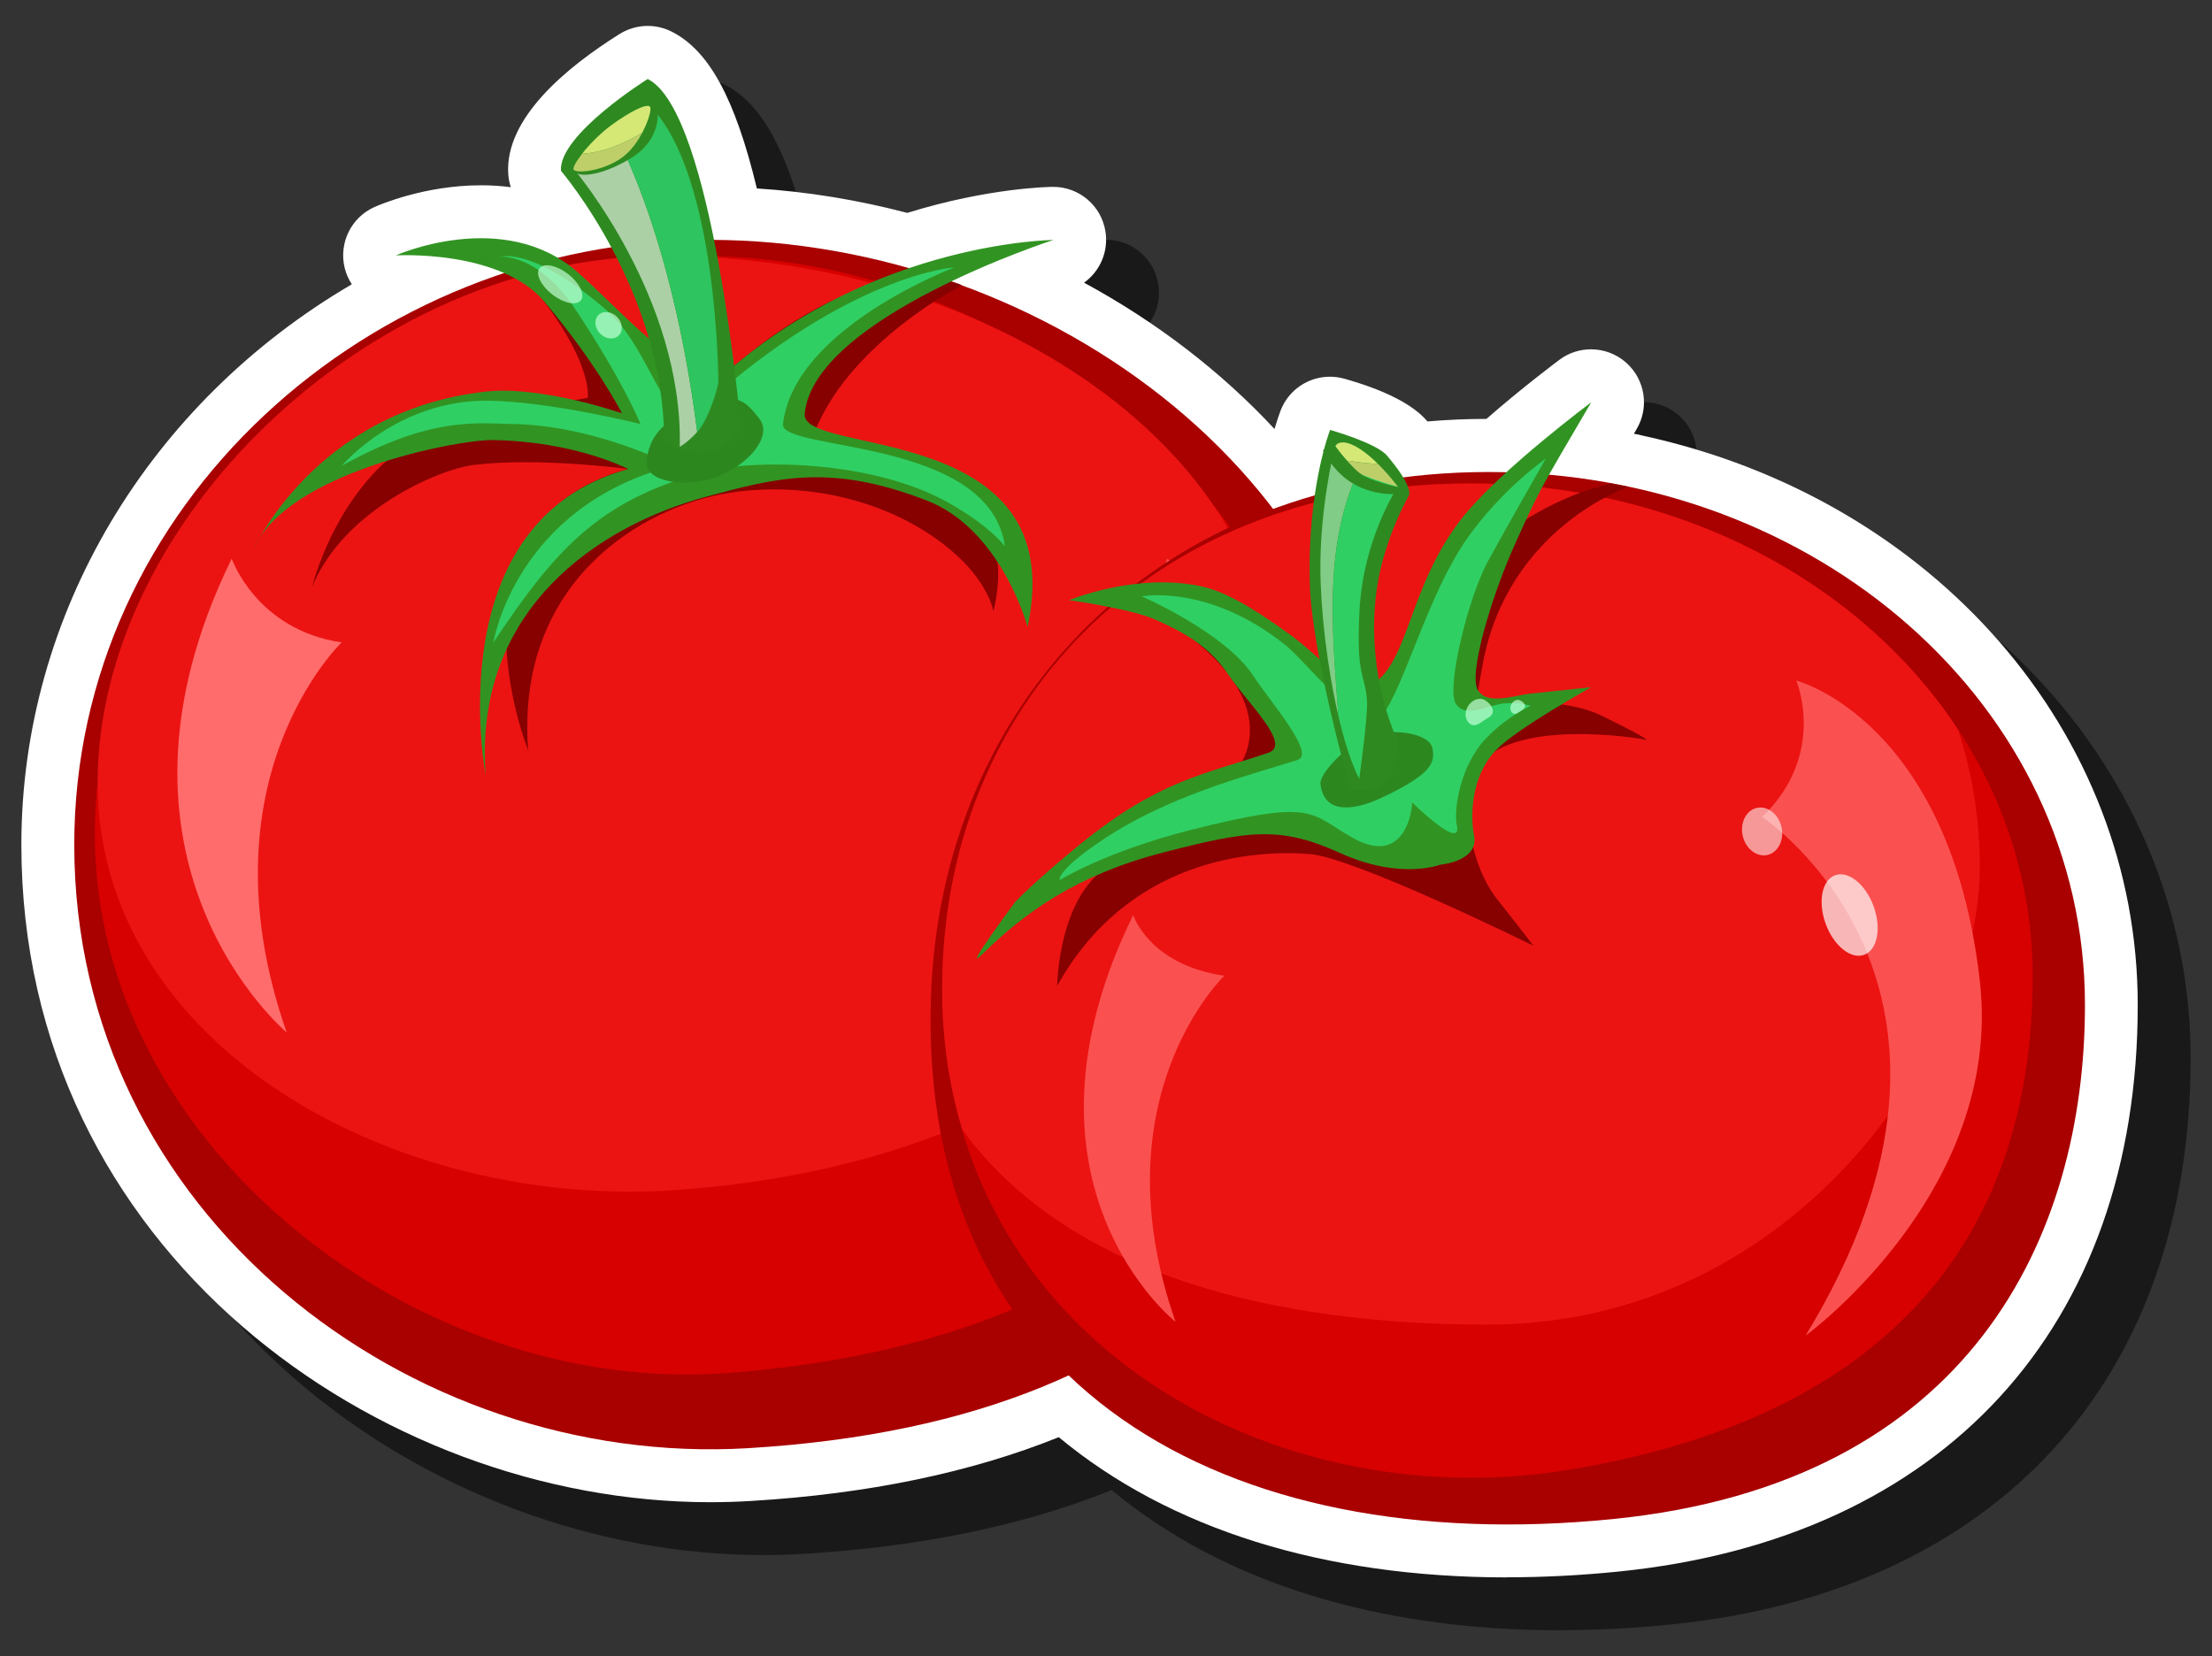 <?xml version="1.0" encoding="UTF-8"?><svg id="a" xmlns="http://www.w3.org/2000/svg" viewBox="0 0 209.11 156.61"><rect x="0" y="0" width="209.11" height="156.61" fill="#333333" stroke="none"/><defs><style>.b{fill:#2d871f;}.c,.d,.e,.f{fill:#fff;}.g,.d{opacity:.56;}.g,.h{fill:#c2ffd6;}.i{fill:#a80100;}.j{fill:#30cf64;}.k{opacity:.5;}.l{fill:#d5e876;}.m{fill:#eb1413;}.n{fill:#ff6c6b;}.o{fill:#2ec45f;}.p{fill:#becf69;}.q{fill:#870100;}.r{fill:#fa5150;}.e{opacity:.6;}.f{opacity:.69;}.s{fill:#319422;}.t{fill:#d60100;}.h{opacity:.7;}.u{fill:#2e8a20;}</style></defs><path class="k" d="M147.51,154.15c-17.38,0-31.96-4.57-42.42-13.26-8.31,3.35-18.07,5.37-29.06,6.03-1.29,.08-2.6,.12-3.89,.12-31.32,0-65.12-23.77-65.12-62.17,0-21.86,12.12-41.8,31.24-52.99-.31-.47-.54-.99-.68-1.56-.56-2.34,.61-4.75,2.81-5.74,.47-.21,4.75-2.06,10.08-2.06,.97,0,1.91,.06,2.82,.18-.13-.39-.21-.8-.24-1.21-.37-5.3,5.52-10.14,10.53-13.28,.81-.5,1.73-.76,2.65-.76,.75,0,1.5,.17,2.2,.51,3.54,1.74,6.05,6.26,8.12,14.86,4.76,.3,9.52,1.08,14.22,2.31,7.7-2.39,13.5-2.46,13.76-2.46h.04c2.45,0,4.54,1.78,4.93,4.2,.31,1.92-.51,3.78-2.02,4.86,6.83,3.7,12.97,8.41,18.01,13.84v-.02c.3-1,.52-1.6,.57-1.73,.76-1.97,2.64-3.2,4.66-3.2,.45,0,.91,.06,1.37,.19,3.86,1.09,6.48,2.44,7.81,3.99,.01,.02,.03,.03,.04,.05,1.85-.16,3.72-.24,5.58-.24,3.43-3,6.74-5.47,6.9-5.59,.89-.67,1.94-.99,2.99-.99,1.2,0,2.39,.43,3.34,1.28,1.77,1.59,2.18,4.21,.97,6.26-.09,.15-.17,.29-.26,.44l.46,.09c.14,.03,.28,.06,.41,.1,27.55,6.01,46.76,28.09,46.76,53.82,0,30.45-18.36,50.48-49.1,53.58-3.55,.36-7.08,.54-10.49,.54h0Z"/><path class="c" d="M142.51,149.15c-17.38,0-31.96-4.57-42.42-13.26-8.31,3.35-18.07,5.37-29.06,6.03-1.29,.08-2.6,.12-3.89,.12-31.32,0-65.12-23.77-65.12-62.17,0-21.86,12.12-41.8,31.24-52.99-.31-.47-.54-.99-.68-1.56-.56-2.34,.61-4.75,2.81-5.74,.47-.21,4.75-2.06,10.08-2.06,.97,0,1.91,.06,2.82,.18-.13-.39-.21-.8-.24-1.21-.37-5.3,5.52-10.14,10.53-13.28,.81-.5,1.73-.76,2.65-.76,.75,0,1.5,.17,2.2,.51,3.54,1.74,6.05,6.26,8.12,14.86,4.76,.3,9.52,1.08,14.22,2.31,7.7-2.39,13.5-2.46,13.76-2.46h.04c2.45,0,4.54,1.78,4.93,4.2,.31,1.92-.51,3.78-2.02,4.86,6.83,3.7,12.97,8.41,18.01,13.84v-.02c.3-1,.52-1.6,.57-1.73,.76-1.97,2.64-3.2,4.66-3.2,.45,0,.91,.06,1.37,.19,3.86,1.09,6.48,2.44,7.81,3.99,.01,.02,.03,.03,.04,.05,1.85-.16,3.72-.24,5.58-.24,3.43-3,6.74-5.47,6.9-5.59,.89-.67,1.94-.99,2.99-.99,1.2,0,2.39,.43,3.34,1.28,1.77,1.59,2.18,4.21,.97,6.26-.09,.15-.17,.29-.26,.44l.46,.09c.14,.03,.28,.06,.41,.1,27.55,6.01,46.76,28.09,46.76,53.82,0,30.45-18.36,50.48-49.1,53.58-3.55,.36-7.08,.54-10.49,.54h0Z"/><g><g><path class="i" d="M130.74,78.11c0,32.07-16.39,56.2-60.01,58.82-32.01,1.92-63.71-22.14-63.71-57.06,0-32.07,27.95-57.19,60.02-57.19s63.71,23.36,63.71,55.42Z"/><path class="t" d="M125.66,77.61c0,29.55-18.71,49.26-56.79,52.21-29.33,2.28-59.91-21.38-59.91-50.93S37.06,24.22,66.47,24.22s59.19,23.84,59.19,53.39Z"/><path class="m" d="M120.59,66.2c0,24.71-21.66,43.85-56.62,46.32-26.92,1.9-54.74-13.81-54.74-38.51S34.76,24.66,61.76,24.22c29.92-.49,58.83,17.27,58.83,41.98Z"/><path class="q" d="M49.33,26s1.07-2.15,5.46,.98c4.83,3.44,11.12,10.61,14.15,8,14.09-12.17,21.99-8.01,21.99-8.01,0,0-10.18,5.15-13.74,13.45-1.61,3.76,20.54,1.19,16.73,17.39,0,0-.46-2.83-4.1-5.85-5.78-4.81-13.92-6.46-20.88-5.36-8.39,1.33-20.22,8.53-19.01,24.35,0,0-8.71-21.63,9.44-26.61,0,0-8.58-1.14-14.65-.37-3.2,.41-12.17,4.19-15.21,11.49,0,0,3.3-13.58,14.66-15.73,3.49-.66,11.39-2.12,11.39-2.12,0,0,.51-2.93-4.1-9.07-2.63-3.51-2.15-2.54-2.15-2.54Z"/><path class="s" d="M37.42,24.15s10.25-4.59,17.27,1.66c4.43,3.94,11.22,11.79,14.25,9.17,14.09-12.17,30.64-12.29,30.64-12.29,0,0-22.64,7.32-23.51,16.43-.39,4.07,25.27,.55,21.07,20.16,0,0-2.45-9.22-9.54-11.96-9.1-3.51-14.1-2.18-20.9-.34-9.95,2.7-22,10.53-20.78,26.35,0,0-4.68-24,13.47-28.98,0,0-4.98-2.63-12.88-2.74-3.23-.04-19.5,3.05-22.54,10.35,0,0,5.82-13.14,21.95-14.93,5.27-.59,12.88,2.05,12.88,2.05,0,0-2.37-4.66-7.32-10.54-4.2-4.98-14.05-4.39-14.05-4.39Z"/><path class="j" d="M47.23,24.29s3.21-1.07,10.24,5.17c4.43,3.94,5.31,12.26,9.07,8.88,13.85-12.44,23.69-13.06,23.69-13.06,0,0-15.19,5.72-16.21,14.82-.29,2.61,19.51,1.21,20.98,11.56,0,0-1.32-1.86-5.33-4.12-7.23-4.08-18.53-4.16-23.12-2.91-9.95,2.72-14.01,7.28-19.9,16.1,0,0,2.05-12.81,16.98-16.69,0,0-7.32-3.84-15.22-3.95-3.23-.04-7.61-.78-16.1,3.95,0,0,5.26-6.27,13.9-6.15,5.82,.08,14.34,2.2,14.34,2.2,0,0-1.55-3.91-6.15-10.83-3.6-5.42-7.17-4.98-7.17-4.98Z"/><path class="b" d="M71.82,39.64c1.23,1.64-1.12,4.37-4.07,5.45-2.95,1.08-6.86,.51-6.63-1.53,.41-3.57,3.38-4.45,5.42-5.22,2.94-1.11,3.74-.75,5.28,1.3Z"/><path class="u" d="M53.03,16.15s9.83,11.48,9.74,25.58c0,0,5.1,2.97,7.26-1.39,0,0-2.6-29.83-8.8-32.87,0,0-8.44,5.27-8.2,8.68Z"/><path class="e" d="M54.3,16.05s10.3,12.13,9.96,26.2c0,0,.76-.42,1.65-1.41-1.22-9.61-3.73-20.62-8.16-29.01-1.31,.91-2.65,2.25-3.45,4.22Z"/><path class="o" d="M61.53,10.1s-1.86,.39-3.78,1.73c4.43,8.39,6.95,19.4,8.16,29.01,.78-.81,1.55-2.75,2-4.59,0,0,0-19.52-6.38-26.15Z"/><path class="u" d="M61.91,9.51c.35,.46,.92,3.51-2.29,5.46-2.82,1.71-4.86,1.77-5.21,1.31-.35-.46-1.09-1.64,2.56-4.58,1.73-1.4,4.59-2.66,4.94-2.2Z"/><path class="l" d="M61.46,10.1c-.28-.38-1.99,.49-3.78,1.82-.96,.72-1.97,1.75-2.65,2.61,1.95-.09,3.86-.9,5.68-1.98,.61-1.14,.9-2.24,.74-2.45Z"/><path class="p" d="M55.04,14.53c-.58,.74-.93,1.35-.8,1.52,.28,.38,2.85,.13,4.63-1.2,.76-.57,1.4-1.45,1.85-2.3-1.82,1.07-3.73,1.89-5.68,1.98Z"/><path class="n" d="M21.91,52.84s2.34,6.73,10.39,7.9c0,0-13.56,12.95-5.2,36.88,0,0-19.25-16.1-5.2-44.79Z"/><path class="r" d="M110.31,52.84s-1.76,8.49-8.49,10.54c0,0,13.17,19.91,2.34,45.67,0,0,16.98-11.42,14.05-33.81-2.66-20.38-7.9-22.39-7.9-22.39Z"/><path class="f" d="M106.98,66.86c1.15,3.15,.55,6.26-1.34,6.95-1.89,.69-4.36-1.29-5.52-4.44-1.15-3.15-.55-6.26,1.34-6.95,1.89-.69,4.36,1.29,5.52,4.44Z"/><path class="f" d="M111.23,81.41c.4,1.74-.44,3.41-1.87,3.74-1.43,.33-2.91-.81-3.31-2.55-.4-1.74,.44-3.41,1.87-3.74,1.43-.33,2.91,.81,3.31,2.55Z"/><path class="h" d="M53.71,25.92c1.08,.84,1.62,1.95,1.2,2.48-.41,.53-1.62,.28-2.7-.56s-1.62-1.95-1.2-2.48c.41-.53,1.62-.28,2.7,.56Z"/><path class="h" d="M58.33,29.96c.53,.53,.61,1.32,.17,1.76-.44,.44-1.23,.36-1.76-.17-.53-.53-.61-1.32-.17-1.76,.44-.44,1.23-.36,1.76,.17Z"/></g><g><path class="i" d="M197.1,95.03c0,21.82-10.79,45.2-44.6,48.6-36.76,3.7-65.59-12.54-64.5-49.14,.85-28.38,21.78-49.86,52.71-49.86s56.39,22,56.39,50.4Z"/><path class="t" d="M192.16,92.35c0,23.32-12.29,41.46-43.93,46.64-28.81,4.72-60.16-13.27-59.13-47.14,.8-26.27,20.57-46.15,49.79-46.15s53.27,20.36,53.27,46.64Z"/><path class="m" d="M187.16,81.99c0-4.53-.71-8.88-2.05-12.98-9.22-14.06-26.56-23.29-46.23-23.29-29.22,0-48.99,19.88-49.79,46.15-.17,5.53,.52,10.51,1.91,14.98,10.04,13.78,29.61,18.4,49.61,18.4,29.22,0,46.55-26.45,46.55-43.25Z"/><path class="q" d="M99.94,93.24s.08-9.69,6.01-11.91c5.93-2.22,10.95-8.54,10.95-8.54,0,0,4.55-5.11-3.64-11.95-8.4-7.02-.09-4.59-.09-4.59l11.64,10.56s4.28,1.73,9.95-7.9c6.65-11.3,17.62-13.19,17.62-13.19l1.56,.31s-11.33,3.83-13.75,16.65c-1.41,7.46,0,4.15,0,4.15,0,0,6.84-1.31,11.26,.86,5.92,2.9,3.78,2.19,3.78,2.19,0,0-12.65-2.2-15.73,2.92-1.31,2.18-.89,8.52,2.05,12.25,2.95,3.73,3.4,4.37,3.4,4.37,0,0-16.87-8.34-21.16-8.67-5.47-.42-17.18,.48-23.87,12.5Z"/><path class="s" d="M150.42,38.05c-4.98,8.47-4.97,8.44-7.22,13.44-2.2,4.88-4.4,12.26-3.5,13.75,.89,1.49,3.5,.5,4.93,.35,1.43-.15,5.8-.61,5.8-.61,0,0-6.91,3.82-8.94,5.88-2.57,2.6-2.45,6.62-2.15,8.07,.54,2.53-3.19,2.83-3.19,2.83,0,0-3.78,1.49-9.5-1.12-5.68-2.59-8.76-2.09-16.81,0-8.05,2.09-13,5.66-16.99,9.6-2.12,2.1,3.13-4.97,3.13-4.97,0,0,1.98-2.07,6.14-5.45,7.51-6.1,11.73-6.57,17.8-8.65,2.22-.76-2.04-4.76-3.83-7.42-1.74-2.59-4.09-3.93-6.83-5.15-2.37-1.05-8.19-1.85-8.19-1.85,0,0,6.39-2.67,12.58-1.29,2.77,.62,6.1,2.95,8.52,4.71,2.29,1.66,5.59,5.38,6.89,4.88,4.25-1.66,3.83-9.56,9.37-16.33,3.65-4.46,11.98-10.67,11.98-10.67Z"/><path class="j" d="M146.13,43.36s-3.88,6.79-5.45,9.67c-1.9,3.49-3.96,11.99-3.07,13.48,.89,1.49,3.15,.14,4.58,0,1.43-.15,2.5,.23,2.5,.23,0,0-2.08,.91-4.11,2.97-2.57,2.6-3.17,6.89-2.86,8.33,.54,2.53-4.29-2.23-4.29-2.23,.23-.59-.07,6.5-5.54,3.42-4.09-2.3-3.45-3.77-15.38-.74-8.06,2.05-12.32,4.72-12.32,4.72,0,0-.45-.8,4.09-3.83,6.12-4.08,13.37-5.96,18.38-7.52,1.76-.55-2.47-5.37-4.21-8-2.68-4.07-10.51-7.47-10.51-7.47,0,0,6.27-1.21,13.52,4.56,2.2,1.75,7.57,8.9,9.2,6.72,2.17-2.89,4.38-11.61,8.08-16.82,3.29-4.65,7.38-7.48,7.38-7.48Z"/><path class="b" d="M135.43,70.83c-.13-1.14-2.29-1.83-4.82-1.54-2.53,.29-5.91,3.7-5.78,4.84,.34,3.01,3.38,2.41,5.65,1.36,5.22-2.42,5.09-3.52,4.96-4.66Z"/><path class="u" d="M132.15,70.09s-3.14-6.23-2-14.38c.68-4.81,3.06-8.9,3.06-8.9,0,0,.41-.8-2.1-3.74-1.01-1.19-5.37-2.42-5.37-2.42,0,0-2.2,5.6-1.91,14.72,.21,6.51,3.81,19.21,3.81,19.21,0,0,4.5,1.4,4.5-4.49Z"/><path class="g" d="M128.62,44.11l-2.54-1.38s-1.26,5.2-1.26,10.91c0,3.81,.61,9.37,1.7,14.03-.57-8.05-1.46-16.33,2.11-23.56Z"/><path class="j" d="M128.52,57.69c.37-6.86,3.63-11.67,3.63-11.67l-3.52-1.91c-3.56,7.23-2.68,15.51-2.11,23.56,.54,2.33,1.2,4.44,1.97,5.98,0,0,.84-5.97,.74-7.36-.18-2.67-1.05-2.16-.71-8.59Z"/><path class="l" d="M126.08,42.73c0,.21,.08,.41,.23,.61,1.32,.3,2.64,.45,3.96,.53-2.45-2.43-4.13-2.53-4.18-1.14Z"/><path class="p" d="M130.27,43.87c-1.32-.07-2.64-.22-3.96-.53,1.1,1.46,5.84,2.68,5.84,2.68-.66-.86-1.29-1.57-1.88-2.15Z"/><path class="u" d="M126,41.86s1.81,2.58,3.02,3.19c1.21,.61,3.18,1.02,3.18,1.02v.63s-2.97,.36-5.31-1.72c-1.2-1.07-1.83-2.39-1.83-2.39l.93-.73Z"/><path class="r" d="M107.13,86.52s1.46,4.7,8.61,5.74c0,0-12.04,11.49-4.61,32.73,0,0-16.47-13.02-4-38.48Z"/><path class="r" d="M169.81,64.35s2.96,6.93-3.23,12.9c0,0,24.28,15.99,4.1,49.05,0,0,18.76-13.66,16.48-33.57-2.81-24.64-17.35-28.38-17.35-28.38Z"/><path class="f" d="M177.12,85.69c.76,2.08,.36,4.13-.89,4.59-1.25,.46-2.88-.85-3.64-2.93-.76-2.08-.36-4.13,.89-4.59,1.25-.46,2.88,.85,3.64,2.93Z"/><path class="d" d="M168.41,78.19c.28,1.23-.31,2.41-1.32,2.65-1.01,.23-2.06-.58-2.34-1.8-.28-1.23,.31-2.41,1.32-2.65,1.01-.23,2.06,.58,2.34,1.8Z"/><path class="h" d="M140.65,67.89c-.64,.36-1.09,.9-1.61,.6-.52-.3-.65-1.06-.28-1.69,.37-.63,1.09-.9,1.61-.6,.52,.3,1.26,1.15,.28,1.69Z"/><path class="h" d="M143.89,67.14c-.33,.2-.58,.48-.85,.32s-.34-.56-.15-.9c.19-.34,.58-.48,.85-.32,.28,.16,.74,.54,.15,.9Z"/></g></g></svg>